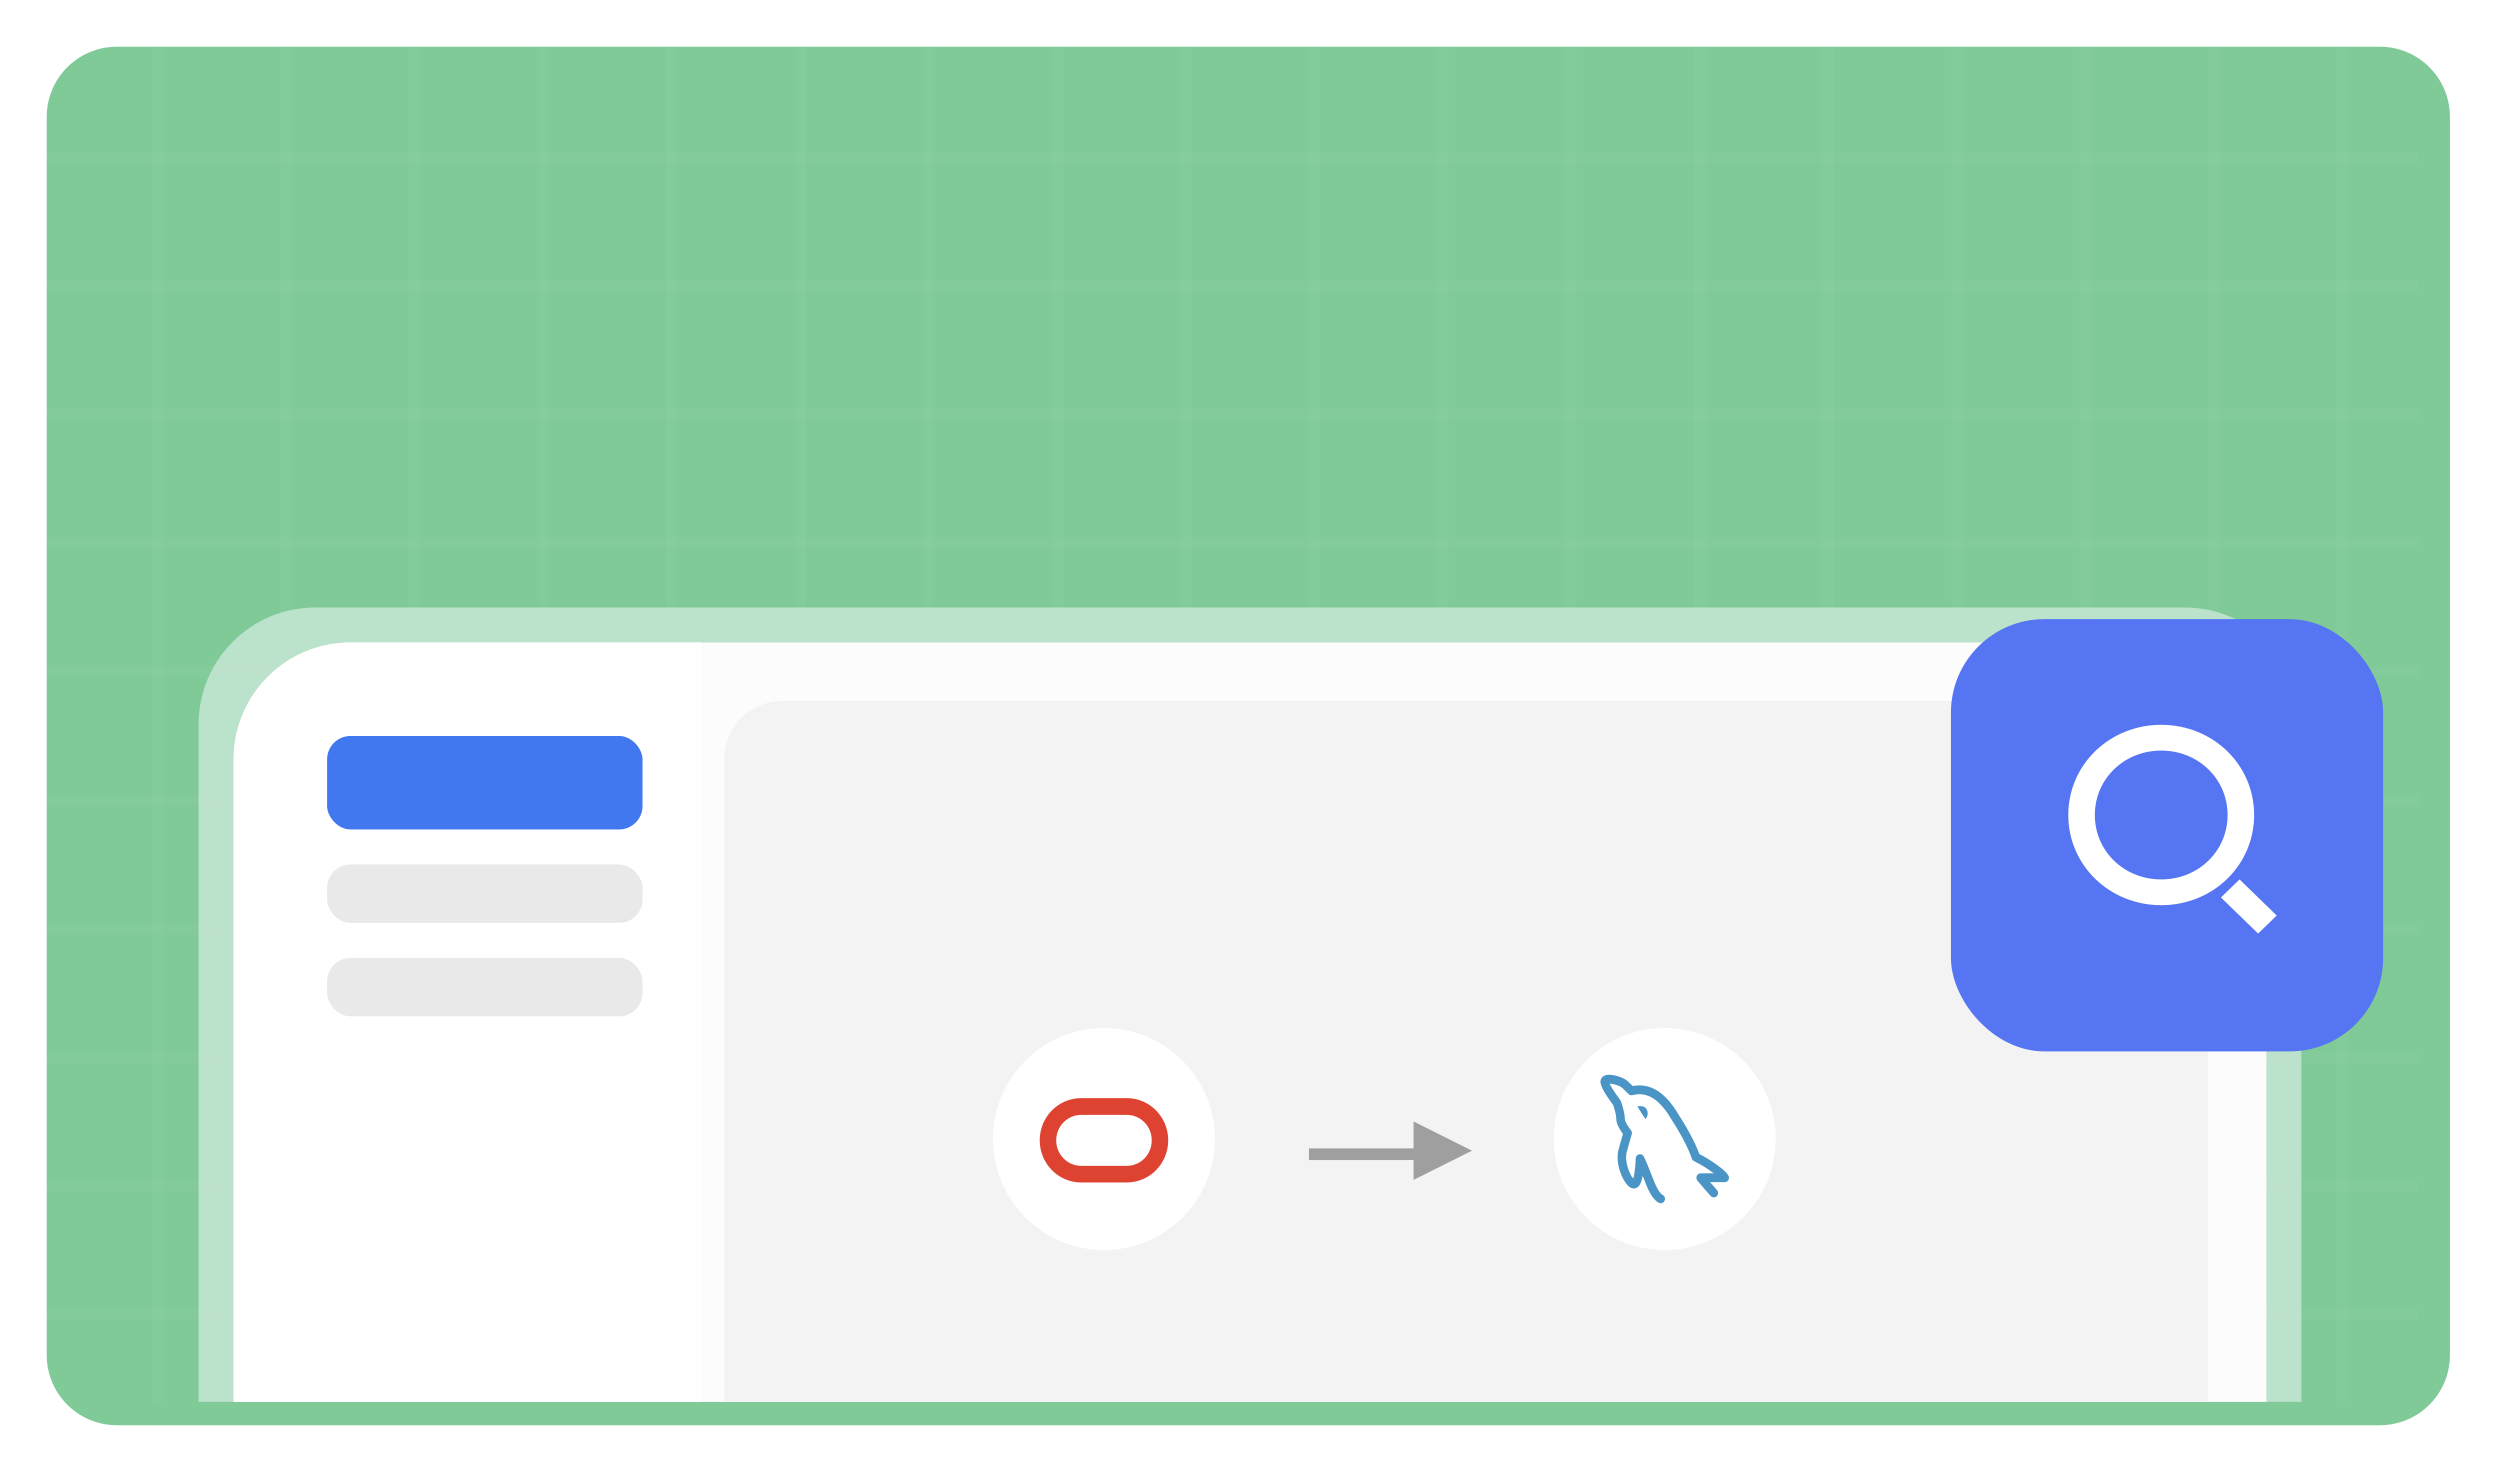 <svg width="214" height="126" viewBox="0 0 214 126" fill="none" xmlns="http://www.w3.org/2000/svg">
<g filter="url(#filter0_d_816_1952)">
<path fill-rule="evenodd" clip-rule="evenodd" d="M4 8C4 4.686 6.686 2 10 2H203.714C207.028 2 209.714 4.686 209.714 8V114C209.714 117.314 207.028 120 203.714 120H10C6.686 120 4 117.314 4 114V8Z" fill="url(#paint0_linear_816_1952)"/>
</g>
<rect opacity="0.15" x="13" y="3" width="1" height="117" fill="white" fill-opacity="0.2"/>
<rect opacity="0.15" x="4" y="14" width="1" height="203" transform="rotate(-90 4 14)" fill="white" fill-opacity="0.2"/>
<rect opacity="0.15" x="4" y="25" width="1" height="203" transform="rotate(-90 4 25)" fill="white" fill-opacity="0.2"/>
<rect opacity="0.15" x="4" y="36" width="1" height="203" transform="rotate(-90 4 36)" fill="white" fill-opacity="0.2"/>
<rect opacity="0.15" x="4" y="47" width="1" height="203" transform="rotate(-90 4 47)" fill="white" fill-opacity="0.2"/>
<rect opacity="0.15" x="4" y="58" width="1" height="203" transform="rotate(-90 4 58)" fill="white" fill-opacity="0.2"/>
<rect opacity="0.15" x="4" y="69" width="1" height="203" transform="rotate(-90 4 69)" fill="white" fill-opacity="0.2"/>
<rect opacity="0.15" x="4" y="80" width="1" height="203" transform="rotate(-90 4 80)" fill="white" fill-opacity="0.2"/>
<rect opacity="0.15" x="4" y="91" width="1" height="203" transform="rotate(-90 4 91)" fill="white" fill-opacity="0.2"/>
<rect opacity="0.15" x="4" y="102" width="1" height="203" transform="rotate(-90 4 102)" fill="white" fill-opacity="0.2"/>
<rect opacity="0.15" x="4" y="113" width="1" height="203" transform="rotate(-90 4 113)" fill="white" fill-opacity="0.2"/>
<rect opacity="0.15" x="24" y="3" width="1" height="117" fill="white" fill-opacity="0.2"/>
<rect opacity="0.15" x="35" y="3" width="1" height="117" fill="white" fill-opacity="0.2"/>
<rect opacity="0.15" x="46" y="3" width="1" height="117" fill="white" fill-opacity="0.2"/>
<rect opacity="0.15" x="57" y="3" width="1" height="117" fill="white" fill-opacity="0.2"/>
<rect opacity="0.15" x="68" y="3" width="1" height="117" fill="white" fill-opacity="0.2"/>
<rect opacity="0.15" x="79" y="3" width="1" height="117" fill="white" fill-opacity="0.2"/>
<rect opacity="0.15" x="90" y="3" width="1" height="117" fill="white" fill-opacity="0.2"/>
<rect opacity="0.15" x="101" y="3" width="1" height="117" fill="white" fill-opacity="0.2"/>
<rect opacity="0.15" x="112" y="3" width="1" height="117" fill="white" fill-opacity="0.2"/>
<rect opacity="0.15" x="123" y="3" width="1" height="117" fill="white" fill-opacity="0.2"/>
<rect opacity="0.15" x="134" y="3" width="1" height="117" fill="white" fill-opacity="0.2"/>
<rect opacity="0.15" x="145" y="3" width="1" height="117" fill="white" fill-opacity="0.2"/>
<rect opacity="0.15" x="156" y="3" width="1" height="117" fill="white" fill-opacity="0.2"/>
<rect opacity="0.15" x="167" y="3" width="1" height="117" fill="white" fill-opacity="0.2"/>
<rect opacity="0.15" x="178" y="3" width="1" height="117" fill="white" fill-opacity="0.2"/>
<rect opacity="0.15" x="189" y="3" width="1" height="117" fill="white" fill-opacity="0.2"/>
<rect opacity="0.15" x="200" y="3" width="1" height="117" fill="white" fill-opacity="0.2"/>
<path opacity="0.5" d="M17 62C17 56.477 21.477 52 27 52H187C192.523 52 197 56.477 197 62V120H17V62Z" fill="#F9FAFE"/>
<path d="M20 65C20 59.477 24.477 55 30 55H184C189.523 55 194 59.477 194 65V120H20V65Z" fill="#FCFCFC"/>
<path d="M20 65C20 59.477 24.477 55 30 55H60V120H20V65Z" fill="white"/>
<rect x="28" y="63" width="27" height="8" rx="2" fill="#4278EF"/>
<path d="M62 65C62 62.239 64.239 60 67 60H184C186.761 60 189 62.239 189 65V120H62V65Z" fill="#F3F3F3"/>
<rect x="28" y="74" width="27" height="5" rx="2" fill="#E9E9E9"/>
<rect x="28" y="82" width="27" height="5" rx="2" fill="#E9E9E9"/>
<rect x="167" y="53" width="37" height="37" rx="8" fill="#5575F3"/>
<g clip-path="url(#clip0_816_1952)">
<path d="M185 77.485C180.568 77.485 177.045 74.066 177.045 69.765C177.045 65.463 180.568 62.044 185 62.044C189.432 62.044 192.955 65.463 192.955 69.765C192.955 74.066 189.432 77.485 185 77.485ZM185 75.279C188.182 75.279 190.682 72.853 190.682 69.765C190.682 66.677 188.182 64.25 185 64.25C181.818 64.25 179.318 66.677 179.318 69.765C179.318 72.853 181.818 75.279 185 75.279ZM191.704 75.279L194.886 78.368L193.295 79.912L190.114 76.824L191.704 75.279Z" fill="white"/>
</g>
<path d="M112.049 98.8H121.94" stroke="#9F9F9F"/>
<path fill-rule="evenodd" clip-rule="evenodd" d="M126 98.5L121 101V96L126 98.5Z" fill="#9F9F9F"/>
<circle cx="94.5" cy="97.5" r="9.5" fill="white"/>
<path fill-rule="evenodd" clip-rule="evenodd" d="M92.544 94H96.456C98.412 93.999 100 95.615 100 97.609C100 99.604 98.412 101.22 96.456 101.219H92.544C90.588 101.22 89.001 99.604 89 97.609C89 95.615 90.588 93.999 92.544 94ZM96.461 99.797C97.025 99.797 97.566 99.568 97.966 99.161C98.365 98.754 98.588 98.201 98.588 97.625V97.606V97.603C98.588 96.405 97.634 95.434 96.459 95.435H92.552C91.373 95.434 90.417 96.404 90.413 97.606V97.625C90.417 98.827 91.373 99.798 92.552 99.797H96.461Z" fill="#DE4231"/>
<circle cx="142.5" cy="97.5" r="9.5" fill="white"/>
<path fill-rule="evenodd" clip-rule="evenodd" d="M139.3 92.526C138.952 92.218 138.1 91.956 137.609 92.006C137.388 92.03 137.221 92.114 137.114 92.254C136.866 92.584 136.95 93.055 138.091 94.593C138.307 95.248 138.353 95.59 138.353 95.762C138.353 96.126 138.536 96.543 138.925 97.065L138.559 98.354C138.233 99.506 138.826 100.993 139.377 101.513C139.672 101.79 139.92 101.75 140.043 101.699C140.288 101.6 140.486 101.352 140.615 100.645C140.626 100.675 140.638 100.704 140.649 100.734C140.704 100.875 140.762 101.024 140.822 101.182C141.217 102.215 141.603 102.785 142.038 102.979C142.209 103.04 142.397 102.963 142.482 102.798C142.577 102.614 142.508 102.386 142.329 102.289C142.221 102.241 141.925 102.009 141.502 100.906C141.146 99.975 140.887 99.351 140.709 99.001C140.649 98.883 140.531 98.807 140.402 98.801C140.2 98.792 140.029 98.953 140.019 99.16C139.975 100.23 139.869 100.695 139.799 100.89C139.497 100.531 139.021 99.407 139.261 98.565L139.679 97.091C139.714 96.972 139.688 96.843 139.612 96.747C139.135 96.145 139.084 95.858 139.084 95.762C139.084 95.415 138.978 94.932 138.761 94.288C138.749 94.25 138.73 94.215 138.707 94.184C138.092 93.359 137.867 92.945 137.784 92.749C138.076 92.764 138.634 92.925 138.825 93.093C139.02 93.265 139.206 93.447 139.385 93.638C139.475 93.738 139.612 93.778 139.741 93.744C140.886 93.44 141.9 93.992 142.838 95.439C143.841 96.984 144.509 98.239 144.82 99.172C144.852 99.267 144.919 99.346 145.007 99.389C145.603 99.687 146.171 100.039 146.708 100.439H145.578C145.492 100.44 145.409 100.472 145.344 100.529C145.19 100.664 145.171 100.901 145.301 101.061C145.664 101.503 146.036 101.936 146.419 102.36C146.429 102.374 146.44 102.386 146.452 102.397C146.601 102.539 146.833 102.53 146.971 102.377C147.108 102.225 147.099 101.985 146.951 101.844C146.756 101.63 146.565 101.414 146.379 101.193H147.635C147.697 101.193 147.759 101.177 147.813 101.145C147.99 101.043 148.052 100.814 147.953 100.632C147.864 100.47 147.656 100.191 146.89 99.653C146.432 99.33 145.954 99.039 145.459 98.781C145.109 97.806 144.433 96.543 143.446 95.023C142.383 93.385 141.148 92.695 139.768 92.969C139.617 92.816 139.461 92.667 139.3 92.526ZM140.891 94.874C140.753 94.659 140.308 94.665 140.165 94.699C140.27 94.888 140.381 95.071 140.501 95.25C140.548 95.346 140.608 95.432 140.669 95.518C140.729 95.604 140.79 95.69 140.837 95.785L140.86 95.762C141.026 95.645 141.156 95.18 140.891 94.874Z" fill="#4A94C6"/>
<defs>
<filter id="filter0_d_816_1952" x="0" y="0" width="213.714" height="126" filterUnits="userSpaceOnUse" color-interpolation-filters="sRGB">
<feFlood flood-opacity="0" result="BackgroundImageFix"/>
<feColorMatrix in="SourceAlpha" type="matrix" values="0 0 0 0 0 0 0 0 0 0 0 0 0 0 0 0 0 0 127 0" result="hardAlpha"/>
<feOffset dy="2"/>
<feGaussianBlur stdDeviation="2"/>
<feColorMatrix type="matrix" values="0 0 0 0 0 0 0 0 0 0 0 0 0 0 0 0 0 0 0.024 0"/>
<feBlend mode="normal" in2="BackgroundImageFix" result="effect1_dropShadow_816_1952"/>
<feBlend mode="normal" in="SourceGraphic" in2="effect1_dropShadow_816_1952" result="shape"/>
</filter>
<linearGradient id="paint0_linear_816_1952" x1="106.857" y1="2" x2="106.857" y2="120" gradientUnits="userSpaceOnUse">
<stop stop-color="#7FCA97"/>
<stop offset="1" stop-color="#7FCA97"/>
</linearGradient>
<clipPath id="clip0_816_1952">
<rect width="18" height="18" fill="white" transform="translate(177 62)"/>
</clipPath>
</defs>
</svg>
